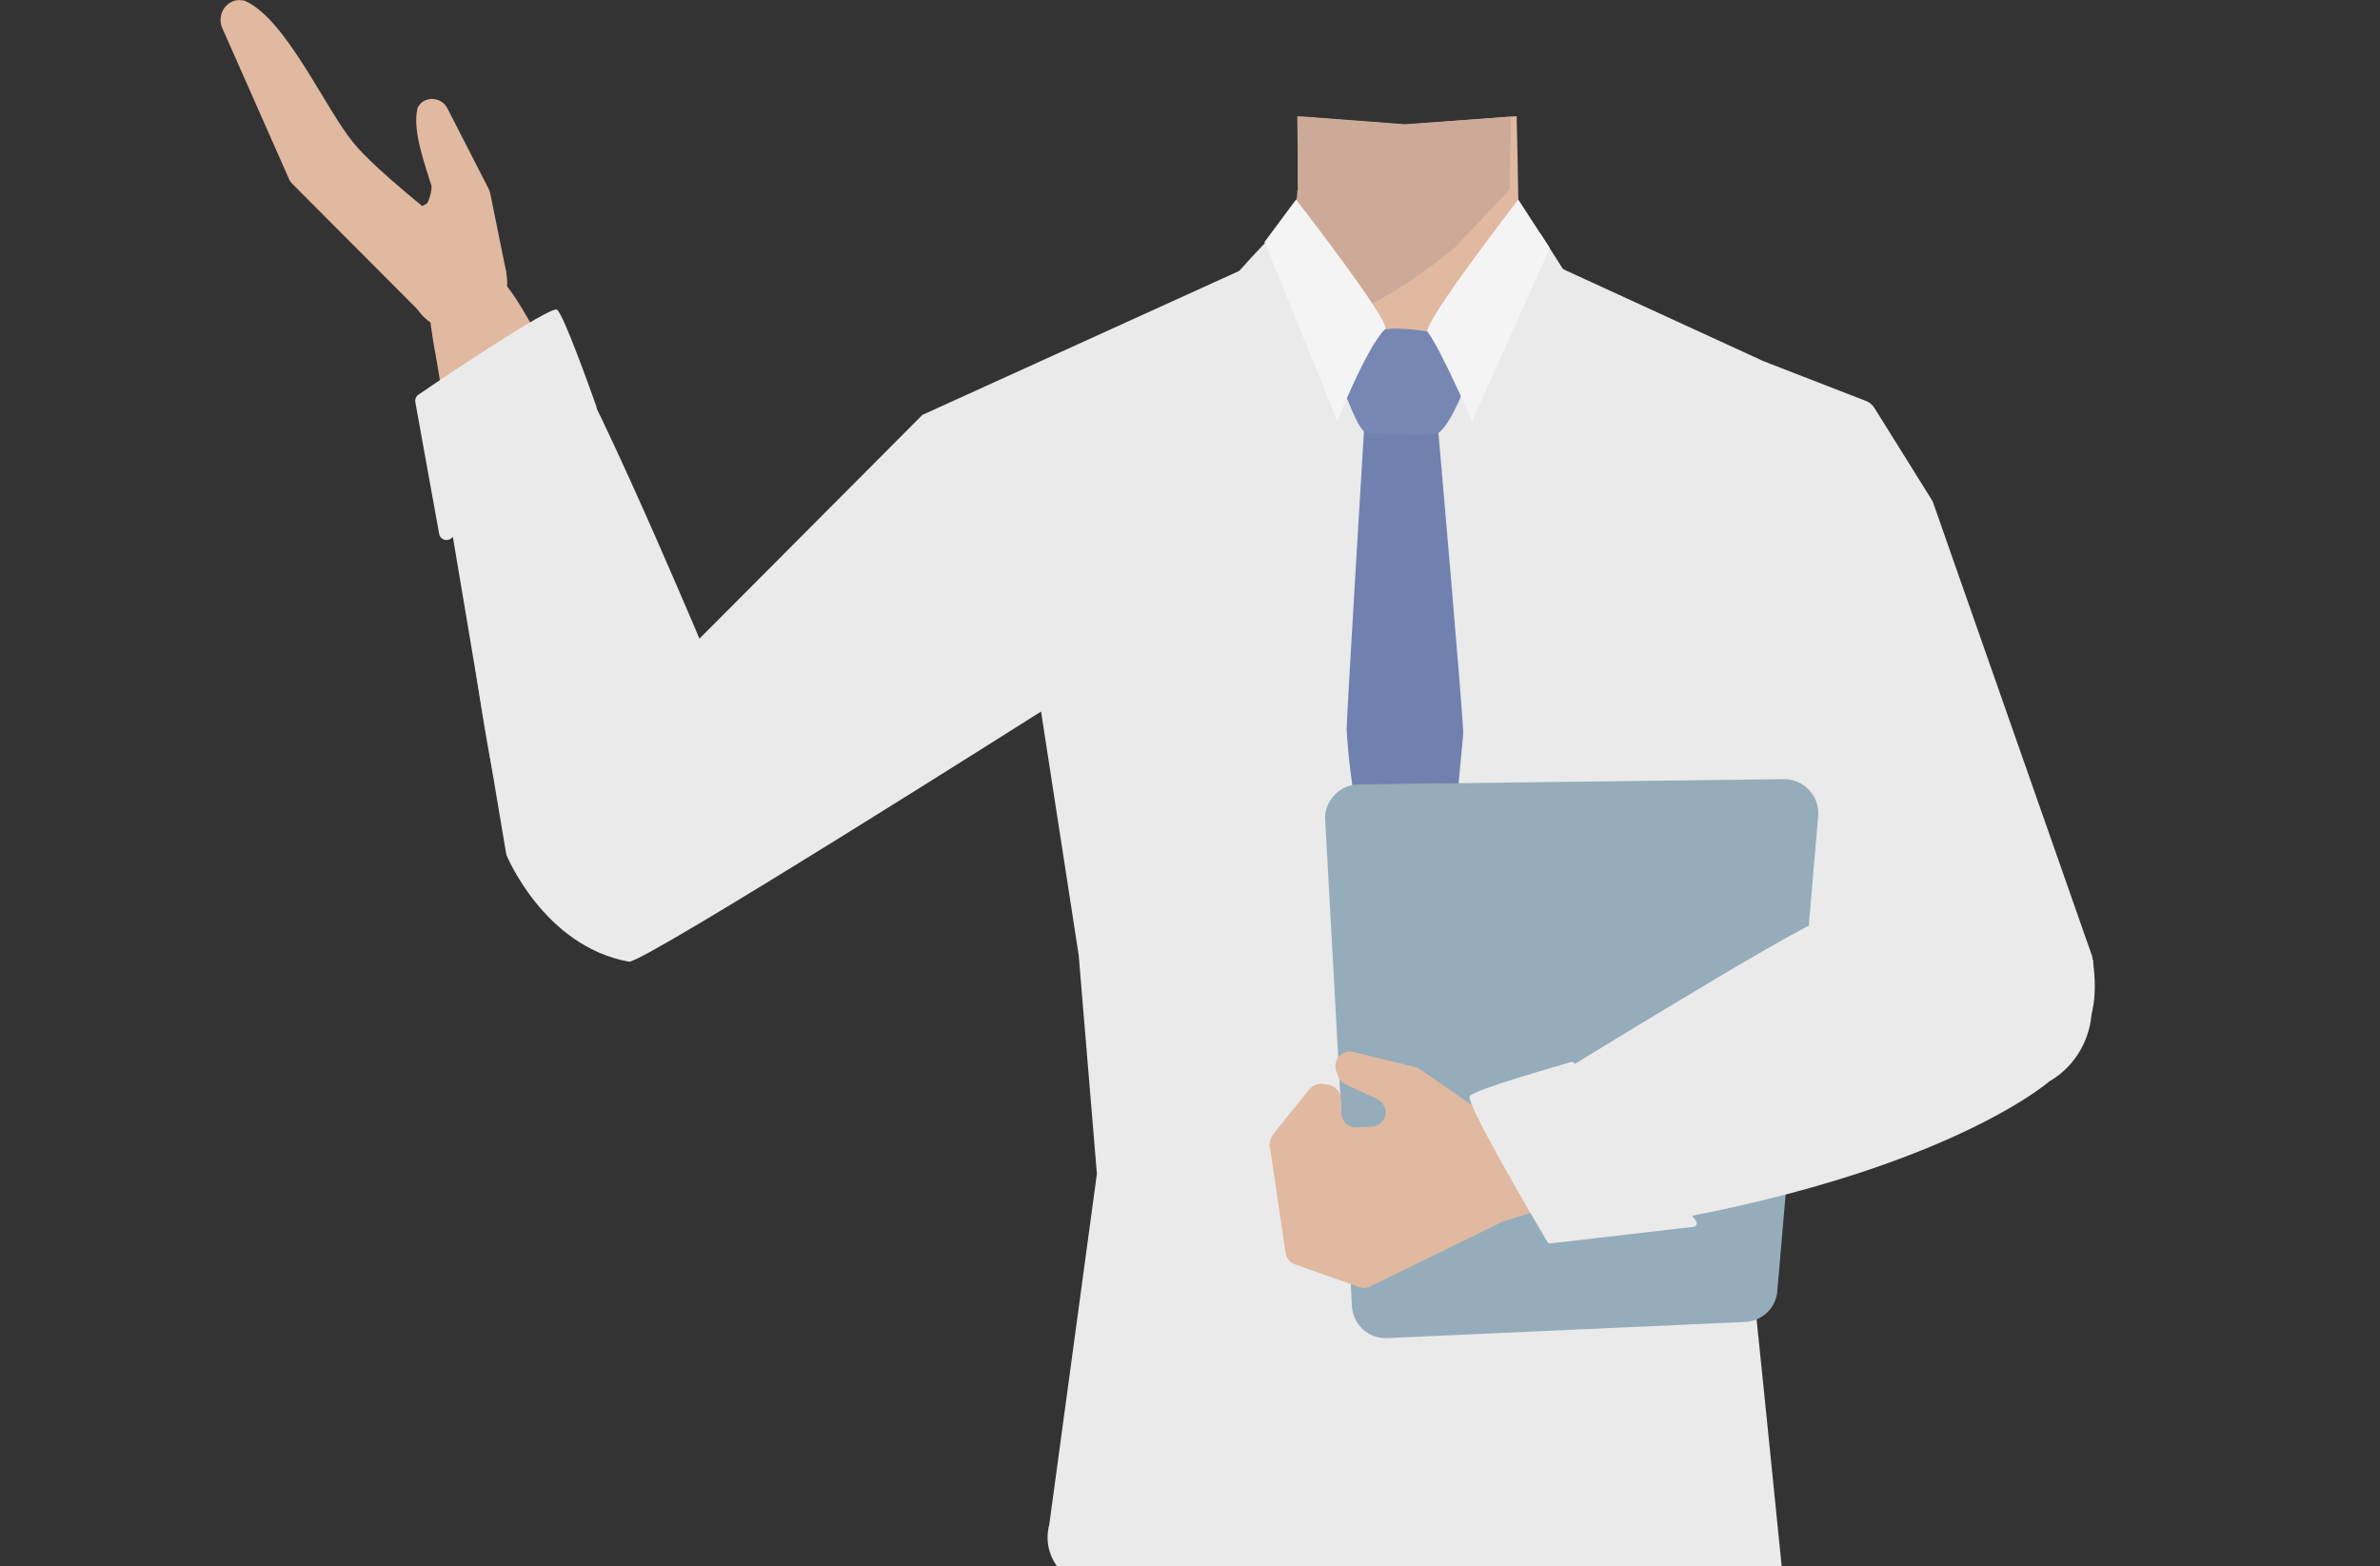 <?xml version="1.0" encoding="utf-8"?>
<!-- Generator: Adobe Illustrator 26.0.3, SVG Export Plug-In . SVG Version: 6.00 Build 0)  -->
<svg version="1.1" id="Calque_1" xmlns="http://www.w3.org/2000/svg" xmlns:xlink="http://www.w3.org/1999/xlink" x="0px" y="0px"
	 viewBox="0 0 588 387" style="enable-background:new 0 0 588 387;" xml:space="preserve">
<rect x="0" y="0" width="588" height="387" fill="#333333" stroke="none"/>
<style type="text/css">
	.st0{fill:#E0B9A0;}
	.st1{fill:#CCAA97;}
	.st2{fill:none;stroke:#000000;stroke-width:3;stroke-miterlimit:10;}
	.st3{fill:#634B47;}
	.st4{fill:#EAEAEA;}
	.st5{fill:#7081AF;}
	.st6{fill:#7787B3;}
	.st7{fill:#F4F4F4;}
	.st8{fill:#95ACBA;}
</style>
<polyline class="st0" points="374.7,28.7 374.9,37.5 375.2,53.7 375.7,85.4 348.3,117.9 321.1,85.4 321.3,73.7 321.9,37.5 322,28.9 
	347.1,30.8 "/>
<path class="st1" d="M373.3,28.8l-0.2,8.7l-0.2,9.4l-13.4,14.2c0,0-23.5,19.8-31.6,15.9c-2-1-4.3-2.1-6.5-3.3
	c-5.5-2.9-10.7-5.9-10.7-5.9c0.6-0.6,1.3-1.3,1.8-1.9c3.9-4.8,6.5-10.5,7.8-16.6c0-0.1,0.1-0.3,0.1-0.5v-0.1c0-0.3,0.1-0.6,0.1-1
	s0-0.6,0.1-0.9c0.1-0.3,0-0.5,0-0.8s0-0.3,0-0.5c0-0.7,0-1.4,0-2.1v-1.3c0-0.6,0-1.2,0-1.9c0-1,0-1.9,0-2.8l0,0l-0.1-8.7l1.6,0.1
	l25,1.9L373.3,28.8z"/>
<path class="st2" d="M407.7,122.7c-1.3,27.6,17.7,53.5,17.7,53.5s31.2,53.9,41.3,72c4.8,8.5,14.4,26.5,36,15.2l0,0
	c17.8-9.3,11.9-28.1,8.1-36.7c-7.6-17.5-26.8-51.4-31.2-69.8c-3.3-13.7-3.1-36.1-20.9-52.3c0,0-13.1-14.9-31.9-7.7l-0.7,0.3
	C415.5,101.2,408.2,111.2,407.7,122.7L407.7,122.7z"/>
<path class="st0" d="M159,231.2c-19.6,3.6-29.9-17.7-33.2-25.6s-6.1-25.5-7.4-34.1c-3.5-22.1-6.6-59.6-10.3-81.1
	c-2.5-14.2-4.2-21.6,4.5-25.5c7.9-3.6,14.8,8.6,17.6,13.4c11.4,19.6,34.2,57.7,42.7,80.2c3.5,9.2,8.9,28.5,9.1,38.4
	C182.7,224.4,164.7,230.2,159,231.2z"/>
<path class="st2" d="M285.2,141c-11.9,25-40.9,38.8-40.9,38.8s-52.9,32.8-70.4,44c-8.2,5.3-25.2,16.6-38.9-3.6l0,0
	c-11.3-16.6,2.8-30.4,10.2-36.2c15-11.8,47.9-32.6,60.5-46.7c9.4-10.5,19.8-30.3,43.1-36.2c0,0,18.6-6.9,31.8,8.2l0.5,0.6
	C288.5,118.5,290.1,130.7,285.2,141L285.2,141z"/>
<path class="st3" d="M513.6,231.1c-9-17.7-32.2-13-40.5-10.8s-23.9,10.7-31.6,14.8c-19.7,10.6-51.3,31-70.7,41.1
	c-12.7,6.7-19.6,9.8-17.6,19.1c1.9,8.4,15.8,6.5,21.3,5.8c22.5-2.9,66.6-8,89.7-14.9c9.5-2.8,28-10.3,36-16.1
	C522.6,254.1,516.2,236.3,513.6,231.1z"/>
<path class="st0" d="M125.1,67.4l-4-19.7c-0.1-0.4-0.2-0.7-0.4-1.1l-10.2-19.9c-1.5-2.8-5.6-3.1-7.2-0.3c-0.1,0.2-0.2,0.4-0.2,0.6
	c-1.2,5.4,1.9,13.7,3.5,18.9c0.2,0.7-0.6,4-1.2,4.4c-0.1,0.1-0.2,0.1-0.3,0.2c-2.2,1-3.3,3.6-2.1,5.7l4.4,7.6c0.7,1.1,1.8,1.9,3.1,2
	L125.1,67.4z"/>
<path class="st0" d="M115.3,67.2L103.7,77L72.3,45.5c-0.4-0.4-0.8-0.9-1-1.5L54.9,6.9c-1.5-3.5,1.3-7.5,5.1-6.8
	c0.3,0,0.5,0.1,0.7,0.2C70.8,4.9,80.4,27,87.5,35.5c5.5,6.6,20.1,18.2,27.7,24C117.6,61.5,117.6,65.2,115.3,67.2z"/>
<ellipse class="st0" cx="113.2" cy="69.7" rx="12.1" ry="12.1"/>
<path class="st4" d="M296.5,77.9c1.3-1.3,17.4-20.3,18.9-20.3c0.7,0,13.8,31.6,29,32.1c18.5,0.5,36.1-32.1,36.1-32.1l8.9,14l5,160.5
	l-97.9,1.3V77.9z"/>
<path class="st4" d="M108.5,131.9l-5.9-32.6c-0.1-0.7,0.2-1.4,0.8-1.8c5.5-3.8,32.6-22,34.2-21c1.5,0.9,8,19,9.7,23.8
	c0.2,0.7,0,1.5-0.5,2L111.5,133C110.4,133.9,108.7,133.3,108.5,131.9z"/>
<path class="st4" d="M440.5,390.1c0.5,2.2-1,4.4-3.2,4.9c-0.1,0-0.3,0-0.4,0.1c-16.6,1.8-46,14-60.7,9.6c-8.5-2.6-24.5-1.7-25.9-6.5
	c-0.3-0.6,0.4-195,3-217c2.6-22,22.2-89.8,27.1-111.9c0.6-2.6,1.2-4.9,1.2-4.9l53.8,24.7l0.2,0.1l25.5,9.9c0.8,0.3,1.5,0.9,2,1.7
	l14.1,22.6c0.2,0.3,0.3,0.5,0.4,0.8l39.3,112.1c3.6,22.2-9.1,24.9-11,25.8l-75.1,18.3c-1.9,0.9-2.9,3.1-2.1,5.1l2.7,16.2
	C431.6,301.7,440.5,390.1,440.5,390.1z"/>
<path class="st4" d="M313.5,63.6c0,0,29.5,101.4,29.5,116.9s13.7,208.4,6,217.6c-7.8,9.2-33.8,1.6-47.4,1.6
	c-13.6,0-32.6-7.9-32.6-7.9c-6.7-1.1-11.2-7.5-10-14.1c0-0.3,0.1-0.5,0.2-0.8L271,290l-4.5-54l-9.3-60.2c0,0-98.5,62.4-101.8,61.8
	c-21.1-3.8-30.3-26.4-30.3-26.4l-16-95.1c0,0,25-34.2,26.2-35c4-3,37.5,76.7,37.5,76.7l55.1-55.3L313.5,63.6z"/>
<path class="st5" d="M337,106.2l18.3-0.1c0,0,6.4,73,6.2,75.2c-5.3,55.4-2,48-1.8,49.2s-12.6,16-12.6,16s-2.5-16.1-3.2-18.2
	s-9.4-18.5-11.2-48C332.6,178.5,337,106.2,337,106.2z"/>
<path class="st6" d="M332.1,97.2c0.9-1.8,6.7-13.2,8.9-15.3c1.7-1.6,11.8,0,11.8,0l8.9,14.2c0,0-3.7,9.6-6.6,11
	c-1.5,0.7-8.8,0.4-17.2,0C335.6,106.9,332.9,97.9,332.1,97.2z"/>
<path class="st7" d="M375.1,49.3l7.8,12l-19.2,42.8c0,0-7.8-18-11-22.1C351.3,80.1,375.1,49.3,375.1,49.3z"/>
<path class="st8" d="M327.4,202.6l6.6,120.1c0.3,4.6,4.1,8.1,8.7,7.9l88.5-4c4.2-0.2,7.6-3.5,7.9-7.6l10.1-117.4
	c0.4-4.9-3.5-9.1-8.4-9.1l-105.2,1.3C330.9,193.9,327.1,197.9,327.4,202.6z"/>
<path class="st7" d="M320.2,49.3l-7.8,10.5l18,44.2c0,0,7.1-18,11.8-22.7C343.9,79.8,320.2,49.3,320.2,49.3z"/>
<path class="st0" d="M368.5,276.4l-17.8-12.3c-0.4-0.3-0.8-0.4-1.2-0.5l-15.1-3.7c-2.8-0.7-5.2,2-4.3,4.7l0.4,1.1
	c0.3,1,1,1.7,1.9,2.2l7.8,3.6c0.6,0.3,1.2,0.7,1.5,1.3l0,0c1.6,2.4-0.1,5.6-3,5.6l-3.6,0.1c-2,0.1-3.7-1.5-3.7-3.5l-0.1-3.5
	c-0.1-1.8-1.4-3.2-3.1-3.5l-1.3-0.2c-1.3-0.2-2.5,0.3-3.4,1.3l-9,11.2c-0.6,0.8-0.9,1.8-0.8,2.8l3.9,26.4c0.2,1.3,1.1,2.5,2.4,2.9
	l15.8,5.6c0.9,0.3,1.9,0.3,2.8-0.2l32.5-15.9c0.2-0.1,0.3-0.1,0.5-0.2l9.5-3c0.1,0,0.2,0,0.2-0.1l14.6-3.6c2.6-0.6,3.7-3.8,2-5.9
	l-11.7-14.4c-1-1.2-2.7-1.7-4.2-1.1l-6,2.4c-0.3,0.1-0.5,0.2-0.8,0.2l-4.2,0.6C370.2,277.1,369.3,276.9,368.5,276.4z"/>
<path class="st4" d="M368.7,275.4c2.7,4.2,13.3,30.5,16.1,30.2c90.6-11.1,121.6-38.5,121.6-38.5l0.2-0.1c6.2-3.7,10-10.4,10.2-17.6
	l0.3-12.2c0,0-21.8-19.2-24.1-19.2s-39.3,9.7-42.7,9.3S368.7,275.4,368.7,275.4z"/>
<path class="st4" d="M418.4,303.1l-35.3,4.1c-0.3,0-0.7-0.1-0.8-0.4c-2.5-4.1-20.3-34.4-19.2-36s21.4-7.3,25-8.4
	c0.3-0.1,0.7,0,0.9,0.3l30,38.9C419.4,302.3,419.1,303.1,418.4,303.1z"/>
</svg>

